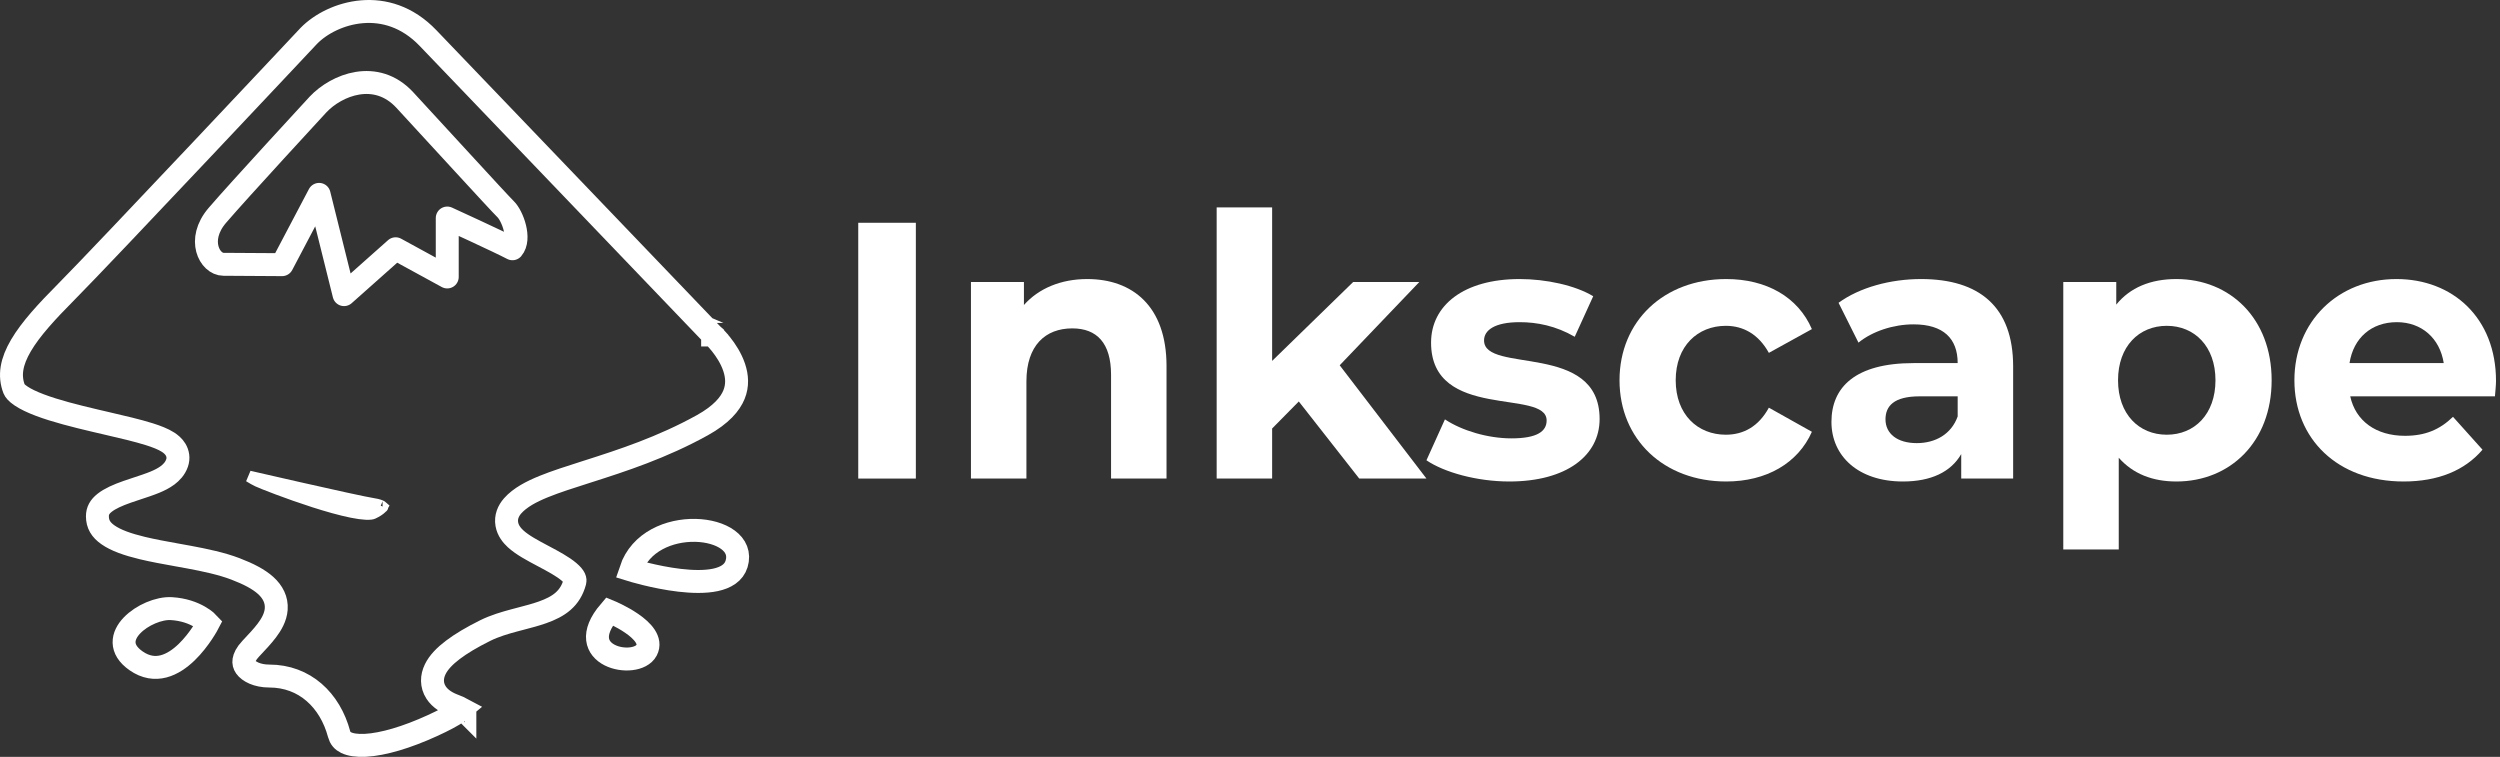 <svg width="218" height="66" viewBox="0 0 218 66" fill="none" xmlns="http://www.w3.org/2000/svg">
<rect x="0" y="0" width="218" height="66" fill="#333333" stroke="none"/>
<path d="M62.088 29.161L62.114 29.188L62.14 29.211L62.14 29.211L62.14 29.212L62.141 29.212L62.141 29.212L62.147 29.218C62.155 29.225 62.168 29.237 62.185 29.253C62.22 29.287 62.273 29.339 62.34 29.408C62.475 29.548 62.664 29.754 62.871 30.013C63.291 30.54 63.755 31.248 64.018 32.033C64.278 32.807 64.331 33.612 64.005 34.411C63.678 35.217 62.907 36.157 61.243 37.08C57.742 39.022 54.238 40.161 51.306 41.096C51.234 41.119 51.162 41.142 51.09 41.165C49.723 41.601 48.458 42.004 47.415 42.428C46.341 42.865 45.347 43.382 44.706 44.107C44.326 44.537 44.086 45.088 44.196 45.711C44.294 46.273 44.645 46.693 44.959 46.983C45.55 47.528 46.47 48.015 47.268 48.437C47.304 48.456 47.34 48.475 47.375 48.494C48.275 48.971 49.075 49.404 49.618 49.865C50.169 50.334 50.168 50.577 50.131 50.717C49.737 52.201 48.739 52.893 47.291 53.403C46.703 53.61 46.088 53.771 45.428 53.943C45.248 53.991 45.064 54.039 44.876 54.089C44.034 54.314 43.133 54.578 42.315 54.983C41.135 55.569 40.196 56.131 39.488 56.668C38.794 57.194 38.248 57.752 37.954 58.353C37.632 59.01 37.609 59.74 38.025 60.385C38.389 60.949 39 61.299 39.608 61.526C39.911 61.639 40.13 61.739 40.284 61.822C40.204 61.891 40.092 61.978 39.94 62.082C39.471 62.403 38.748 62.797 37.696 63.278C35.482 64.29 33.413 64.91 31.871 64.991C31.1 65.031 30.546 64.932 30.185 64.757C29.864 64.602 29.668 64.378 29.571 64.018C28.78 61.059 26.573 58.951 23.482 58.951C22.412 58.951 21.684 58.545 21.409 58.153C21.287 57.978 21.239 57.795 21.272 57.581C21.308 57.351 21.451 57.005 21.862 56.569C21.888 56.541 21.914 56.514 21.94 56.486C22.41 55.987 22.895 55.474 23.269 54.978C23.654 54.468 24.034 53.835 24.087 53.114C24.146 52.307 23.788 51.612 23.16 51.047C22.566 50.513 21.686 50.048 20.532 49.608C19.325 49.147 17.896 48.845 16.497 48.584C16.127 48.515 15.759 48.449 15.395 48.384C14.351 48.196 13.341 48.014 12.398 47.787C11.118 47.479 10.102 47.117 9.421 46.641C8.79 46.201 8.494 45.705 8.494 45.02C8.494 44.541 8.693 44.186 9.121 43.846C9.588 43.475 10.266 43.176 11.088 42.887C11.346 42.796 11.631 42.702 11.923 42.606C12.475 42.425 13.051 42.236 13.518 42.042C13.894 41.885 14.28 41.695 14.609 41.45C14.939 41.205 15.273 40.859 15.44 40.376C15.589 39.949 15.511 39.529 15.309 39.197C15.132 38.905 14.876 38.703 14.661 38.563C14.227 38.283 13.634 38.058 13.017 37.863C11.991 37.54 10.64 37.226 9.247 36.903C8.939 36.831 8.629 36.759 8.319 36.687C6.577 36.277 4.84 35.84 3.472 35.322C2.788 35.064 2.238 34.8 1.84 34.533C1.428 34.258 1.278 34.046 1.234 33.932C0.778 32.748 0.997 31.539 1.831 30.12C2.682 28.673 4.091 27.152 5.785 25.444C7.483 23.732 12.778 18.143 17.634 12.997C20.065 10.421 22.391 7.951 24.109 6.125C24.968 5.212 25.675 4.46 26.167 3.936L26.737 3.33L26.886 3.172L26.924 3.131L26.931 3.124C27.942 2.088 29.656 1.184 31.567 1.025C33.441 0.869 35.511 1.425 37.326 3.321C39.363 5.447 45.554 11.907 51.235 17.835L58.792 25.721L61.191 28.225L61.855 28.917L62.029 29.099L62.073 29.145L62.084 29.157L62.087 29.16L62.088 29.16C62.088 29.161 62.088 29.161 62.81 28.469L62.088 29.161ZM40.537 61.993C40.537 61.993 40.537 61.992 40.536 61.992C40.537 61.993 40.537 61.993 40.537 61.993Z" stroke="white" stroke-width="2"/>
<path d="M55 49.699C55 49.699 63.279 52.279 64.23 49.175C65.312 45.643 56.655 44.727 55 49.699Z" stroke="white" stroke-width="2"/>
<path d="M53.154 53.312C53.154 53.312 57.272 55.002 56.381 56.702C55.49 58.403 49.779 57.26 53.154 53.312Z" stroke="white" stroke-width="2"/>
<path d="M18.161 54.347C18.161 54.347 15.236 59.985 11.859 57.618C8.975 55.596 12.782 52.941 14.947 53.072C17.111 53.203 18.161 54.347 18.161 54.347Z" stroke="white" stroke-width="2"/>
<path d="M27.736 9.108C29.35 7.398 32.788 6.011 35.299 8.721C37.811 11.431 43.491 17.659 44.089 18.239C44.687 18.82 45.434 20.82 44.687 21.692C43.5 21.068 39 19.012 39 19.012V24.151L34.5 21.692L30 25.692L27.825 16.949L24.597 23.079C24.597 23.079 20.68 23.047 19.485 23.047C18.289 23.047 17.123 20.917 18.946 18.788C20.77 16.658 27.736 9.108 27.736 9.108Z" stroke="white" stroke-width="2" stroke-linejoin="round"/>
<path d="M32.52 44.769L32.52 44.769C32.446 44.804 32.256 44.841 31.902 44.824C31.568 44.808 31.149 44.748 30.668 44.651C29.705 44.457 28.542 44.126 27.387 43.756C25.073 43.014 22.861 42.139 22.476 41.957C22.26 41.854 21.988 41.705 21.729 41.541C21.905 41.582 22.099 41.627 22.308 41.675C23.311 41.905 24.663 42.215 26.062 42.532C28.846 43.163 31.855 43.831 32.626 43.949C32.965 44.001 33.175 44.081 33.287 44.151C33.311 44.166 33.328 44.178 33.339 44.188C33.325 44.213 33.295 44.256 33.233 44.317C33.102 44.445 32.873 44.603 32.52 44.769ZM33.361 44.212C33.361 44.212 33.36 44.21 33.358 44.207C33.361 44.21 33.362 44.212 33.361 44.212Z" fill="white" stroke="white"/>
<path d="M74.839 41.731H79.862V19.426H74.839V41.731Z" fill="white"/>
<path d="M94.806 24.333C92.543 24.333 90.59 25.13 89.287 26.595V24.588H84.667V41.731H89.504V33.255C89.504 30.1 91.179 28.635 93.504 28.635C95.644 28.635 96.884 29.909 96.884 32.681V41.731H101.721V31.917C101.721 26.691 98.744 24.333 94.806 24.333Z" fill="white"/>
<path d="M118.526 41.731H124.386L116.821 31.853L123.766 24.588H117.999L110.93 31.471V18.087H106.093V41.731H110.93V37.365L113.255 35.008L118.526 41.731Z" fill="white"/>
<path d="M131.611 41.986C136.603 41.986 139.486 39.724 139.486 36.537C139.486 29.782 129.409 32.618 129.409 29.686C129.409 28.794 130.339 28.093 132.51 28.093C134.029 28.093 135.672 28.412 137.316 29.367L138.928 25.831C137.347 24.875 134.804 24.333 132.51 24.333C127.642 24.333 124.789 26.627 124.789 29.877C124.789 36.728 134.866 33.86 134.866 36.664C134.866 37.62 134.029 38.226 131.797 38.226C129.75 38.226 127.487 37.557 125.998 36.569L124.386 40.138C125.936 41.189 128.789 41.986 131.611 41.986Z" fill="white"/>
<path d="M150.524 41.986C154.028 41.986 156.787 40.393 157.997 37.652L154.245 35.549C153.346 37.206 152.013 37.907 150.493 37.907C148.044 37.907 146.121 36.155 146.121 33.159C146.121 30.164 148.044 28.412 150.493 28.412C152.013 28.412 153.346 29.144 154.245 30.77L157.997 28.698C156.787 25.894 154.028 24.333 150.524 24.333C145.098 24.333 141.222 27.997 141.222 33.159C141.222 38.322 145.098 41.986 150.524 41.986Z" fill="white"/>
<path d="M167.516 24.333C164.849 24.333 162.152 25.066 160.322 26.404L162.058 29.877C163.268 28.89 165.097 28.284 166.864 28.284C169.469 28.284 170.709 29.527 170.709 31.662H166.864C161.779 31.662 159.702 33.765 159.702 36.792C159.702 39.755 162.027 41.986 165.934 41.986C168.384 41.986 170.12 41.157 171.019 39.596V41.731H175.546V31.948C175.546 26.755 172.601 24.333 167.516 24.333ZM167.143 38.64C165.438 38.64 164.415 37.812 164.415 36.569C164.415 35.422 165.128 34.561 167.392 34.561H170.709V36.314C170.151 37.875 168.756 38.64 167.143 38.64Z" fill="white"/>
<path d="M189.778 24.333C187.545 24.333 185.747 25.066 184.538 26.563V24.588H179.918V47.913H184.755V39.915C185.995 41.317 187.7 41.986 189.778 41.986C194.46 41.986 198.087 38.544 198.087 33.159C198.087 27.774 194.46 24.333 189.778 24.333ZM188.941 37.907C186.522 37.907 184.693 36.123 184.693 33.159C184.693 30.196 186.522 28.412 188.941 28.412C191.359 28.412 193.189 30.196 193.189 33.159C193.189 36.123 191.359 37.907 188.941 37.907Z" fill="white"/>
<path d="M217.652 33.223C217.652 27.71 213.87 24.333 208.971 24.333C203.886 24.333 200.072 28.029 200.072 33.159C200.072 38.258 203.824 41.986 209.591 41.986C212.598 41.986 214.924 41.03 216.474 39.214L213.901 36.346C212.753 37.461 211.482 38.003 209.715 38.003C207.172 38.003 205.405 36.696 204.94 34.561H217.559C217.59 34.147 217.652 33.605 217.652 33.223ZM209.002 28.093C211.172 28.093 212.753 29.495 213.094 31.662H204.878C205.219 29.463 206.8 28.093 209.002 28.093Z" fill="white"/>
</svg>
